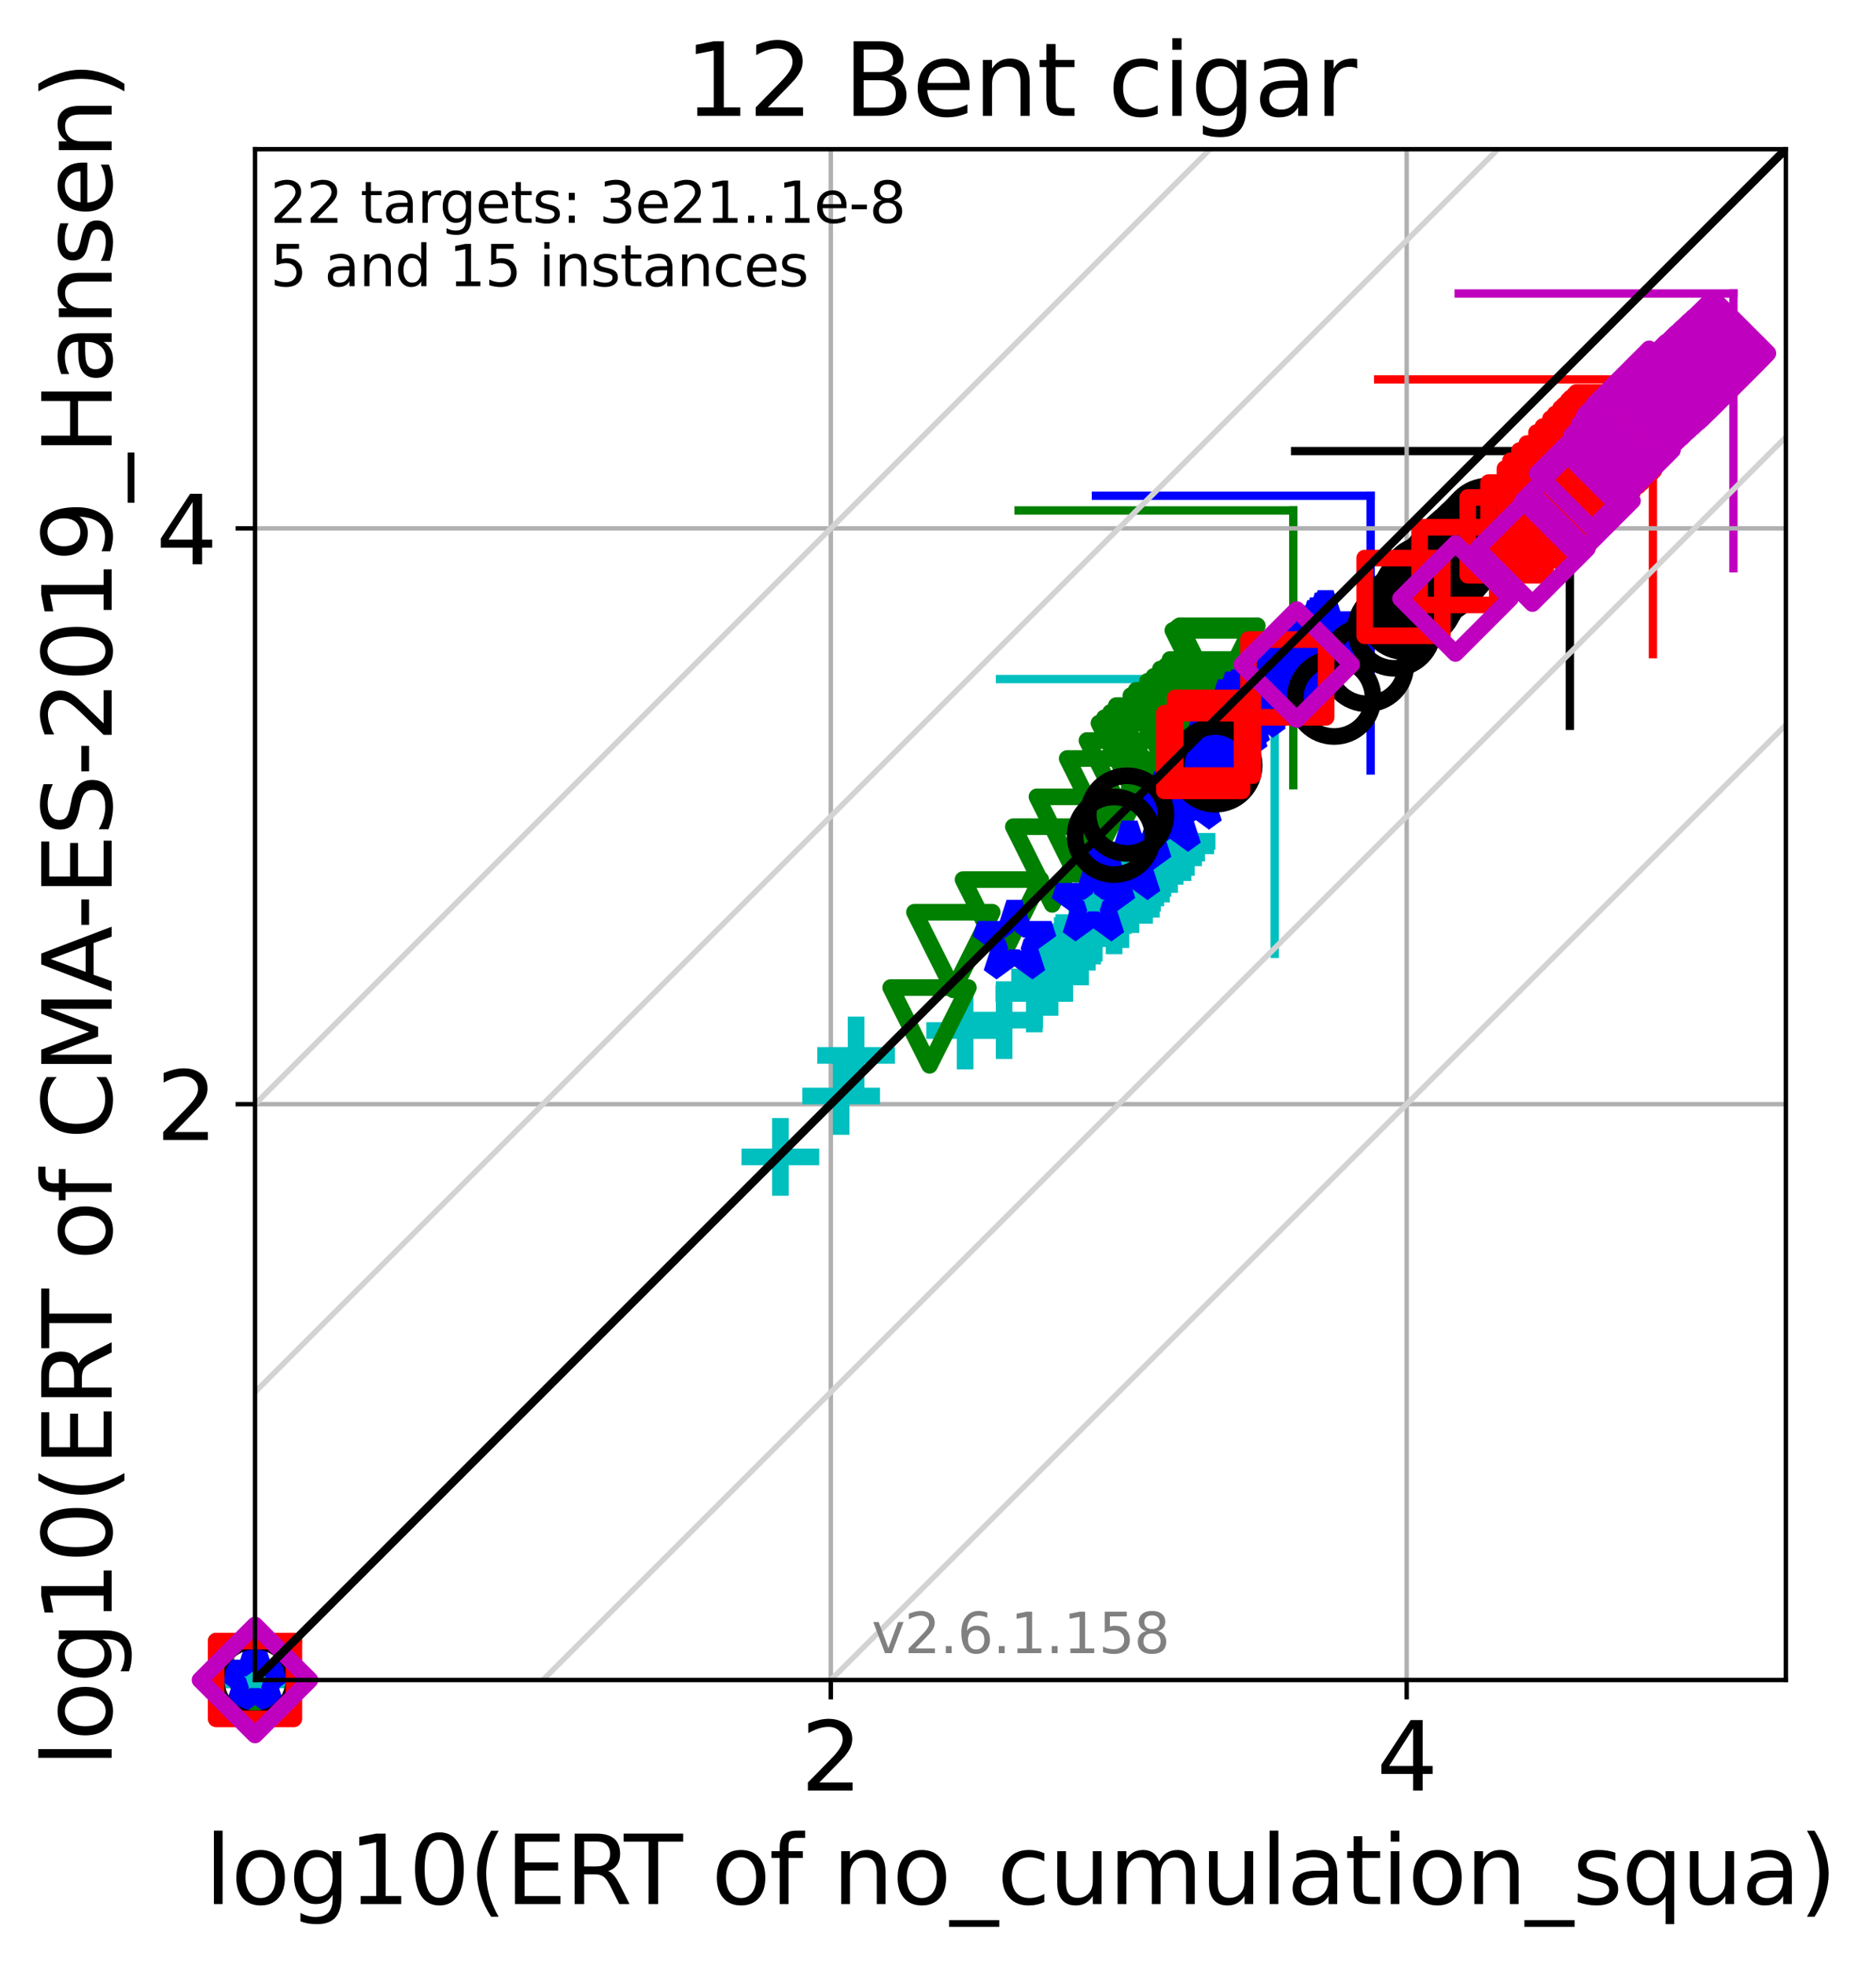<?xml version="1.0" encoding="utf-8" standalone="no"?>
<!DOCTYPE svg PUBLIC "-//W3C//DTD SVG 1.1//EN"
  "http://www.w3.org/Graphics/SVG/1.1/DTD/svg11.dtd">
<svg xmlns:xlink="http://www.w3.org/1999/xlink" width="337.984pt" height="354.256pt" viewBox="0 0 337.984 354.256" xmlns="http://www.w3.org/2000/svg" version="1.1">
 <defs>
  <style type="text/css">*{stroke-linejoin: round; stroke-linecap: butt}</style>
 </defs>
 <g id="figure_1">
  <g id="patch_1">
   <path d="M 0 354.256 
L 337.984 354.256 
L 337.984 0 
L 0 0 
z
" style="fill: #ffffff"/>
  </g>
  <g id="axes_1">
   <g id="patch_2">
    <path d="M 45.942 302.677 
L 321.742 302.677 
L 321.742 26.877 
L 45.942 26.877 
z
" style="fill: #ffffff"/>
   </g>
   <g id="line2d_1">
    <path d="M 229.653 171.844 
L 229.653 122.346 
" clip-path="url(#p1a88139dcd)" style="fill: none; stroke: #00bfbf; stroke-width: 1.5; stroke-linecap: square"/>
   </g>
   <g id="line2d_2">
    <path d="M 180.155 122.346 
L 229.653 122.346 
" clip-path="url(#p1a88139dcd)" style="fill: none; stroke: #00bfbf; stroke-width: 1.5; stroke-linecap: square"/>
   </g>
   <g id="line2d_3">
    <path d="M 233.002 141.461 
L 233.002 91.964 
" clip-path="url(#p1a88139dcd)" style="fill: none; stroke: #008000; stroke-width: 1.5; stroke-linecap: square"/>
   </g>
   <g id="line2d_4">
    <path d="M 183.505 91.964 
L 233.002 91.964 
" clip-path="url(#p1a88139dcd)" style="fill: none; stroke: #008000; stroke-width: 1.5; stroke-linecap: square"/>
   </g>
   <g id="line2d_5">
    <path d="M 246.944 138.819 
L 246.944 89.322 
" clip-path="url(#p1a88139dcd)" style="fill: none; stroke: #0000ff; stroke-width: 1.5; stroke-linecap: square"/>
   </g>
   <g id="line2d_6">
    <path d="M 197.447 89.322 
L 246.944 89.322 
" clip-path="url(#p1a88139dcd)" style="fill: none; stroke: #0000ff; stroke-width: 1.5; stroke-linecap: square"/>
   </g>
   <g id="line2d_7">
    <path d="M 282.831 130.765 
L 282.831 81.268 
" clip-path="url(#p1a88139dcd)" style="fill: none; stroke: #000000; stroke-width: 1.5; stroke-linecap: square"/>
   </g>
   <g id="line2d_8">
    <path d="M 233.334 81.268 
L 282.831 81.268 
" clip-path="url(#p1a88139dcd)" style="fill: none; stroke: #000000; stroke-width: 1.5; stroke-linecap: square"/>
   </g>
   <g id="line2d_9">
    <path d="M 297.794 117.858 
L 297.794 68.361 
" clip-path="url(#p1a88139dcd)" style="fill: none; stroke: #ff0000; stroke-width: 1.5; stroke-linecap: square"/>
   </g>
   <g id="line2d_10">
    <path d="M 248.296 68.361 
L 297.794 68.361 
" clip-path="url(#p1a88139dcd)" style="fill: none; stroke: #ff0000; stroke-width: 1.5; stroke-linecap: square"/>
   </g>
   <g id="line2d_11">
    <path d="M 312.298 102.375 
L 312.298 52.878 
" clip-path="url(#p1a88139dcd)" style="fill: none; stroke: #bf00bf; stroke-width: 1.5; stroke-linecap: square"/>
   </g>
   <g id="line2d_12">
    <path d="M 262.801 52.878 
L 312.298 52.878 
" clip-path="url(#p1a88139dcd)" style="fill: none; stroke: #bf00bf; stroke-width: 1.5; stroke-linecap: square"/>
   </g>
   <g id="matplotlib.axis_1">
    <g id="xtick_1">
     <g id="line2d_13">
      <path d="M 149.683 302.677 
L 149.683 26.877 
" clip-path="url(#p1a88139dcd)" style="fill: none; stroke: #b0b0b0; stroke-width: 0.8; stroke-linecap: square"/>
     </g>
     <g id="line2d_14">
      <defs>
       <path id="m69ed297078" d="M 0 0 
L 0 3.5 
" style="stroke: #000000; stroke-width: 0.8"/>
      </defs>
      <g>
       <use xlink:href="#m69ed297078" x="149.683" y="302.677" style="stroke: #000000; stroke-width: 0.8"/>
      </g>
     </g>
     <g id="text_1">
      <!-- 2 -->
      <g transform="translate(144.275 322.595)scale(0.17 -0.17)">
       <defs>
        <path id="DejaVuSans-32" d="M 1228 531 
L 3431 531 
L 3431 0 
L 469 0 
L 469 531 
Q 828 903 1448 1529 
Q 2069 2156 2228 2338 
Q 2531 2678 2651 2914 
Q 2772 3150 2772 3378 
Q 2772 3750 2511 3984 
Q 2250 4219 1831 4219 
Q 1534 4219 1204 4116 
Q 875 4013 500 3803 
L 500 4441 
Q 881 4594 1212 4672 
Q 1544 4750 1819 4750 
Q 2544 4750 2975 4387 
Q 3406 4025 3406 3419 
Q 3406 3131 3298 2873 
Q 3191 2616 2906 2266 
Q 2828 2175 2409 1742 
Q 1991 1309 1228 531 
z
" transform="scale(0.016)"/>
       </defs>
       <use xlink:href="#DejaVuSans-32"/>
      </g>
     </g>
    </g>
    <g id="xtick_2">
     <g id="line2d_15">
      <path d="M 253.425 302.677 
L 253.425 26.877 
" clip-path="url(#p1a88139dcd)" style="fill: none; stroke: #b0b0b0; stroke-width: 0.8; stroke-linecap: square"/>
     </g>
     <g id="line2d_16">
      <g>
       <use xlink:href="#m69ed297078" x="253.425" y="302.677" style="stroke: #000000; stroke-width: 0.8"/>
      </g>
     </g>
     <g id="text_2">
      <!-- 4 -->
      <g transform="translate(248.017 322.595)scale(0.17 -0.17)">
       <defs>
        <path id="DejaVuSans-34" d="M 2419 4116 
L 825 1625 
L 2419 1625 
L 2419 4116 
z
M 2253 4666 
L 3047 4666 
L 3047 1625 
L 3713 1625 
L 3713 1100 
L 3047 1100 
L 3047 0 
L 2419 0 
L 2419 1100 
L 313 1100 
L 313 1709 
L 2253 4666 
z
" transform="scale(0.016)"/>
       </defs>
       <use xlink:href="#DejaVuSans-34"/>
      </g>
     </g>
    </g>
    <g id="text_3">
     <!-- log10(ERT of no_cumulation_squa) -->
     <g transform="translate(36.899 343.047)scale(0.17 -0.17)">
      <defs>
       <path id="DejaVuSans-6c" d="M 603 4863 
L 1178 4863 
L 1178 0 
L 603 0 
L 603 4863 
z
" transform="scale(0.016)"/>
       <path id="DejaVuSans-6f" d="M 1959 3097 
Q 1497 3097 1228 2736 
Q 959 2375 959 1747 
Q 959 1119 1226 758 
Q 1494 397 1959 397 
Q 2419 397 2687 759 
Q 2956 1122 2956 1747 
Q 2956 2369 2687 2733 
Q 2419 3097 1959 3097 
z
M 1959 3584 
Q 2709 3584 3137 3096 
Q 3566 2609 3566 1747 
Q 3566 888 3137 398 
Q 2709 -91 1959 -91 
Q 1206 -91 779 398 
Q 353 888 353 1747 
Q 353 2609 779 3096 
Q 1206 3584 1959 3584 
z
" transform="scale(0.016)"/>
       <path id="DejaVuSans-67" d="M 2906 1791 
Q 2906 2416 2648 2759 
Q 2391 3103 1925 3103 
Q 1463 3103 1205 2759 
Q 947 2416 947 1791 
Q 947 1169 1205 825 
Q 1463 481 1925 481 
Q 2391 481 2648 825 
Q 2906 1169 2906 1791 
z
M 3481 434 
Q 3481 -459 3084 -895 
Q 2688 -1331 1869 -1331 
Q 1566 -1331 1297 -1286 
Q 1028 -1241 775 -1147 
L 775 -588 
Q 1028 -725 1275 -790 
Q 1522 -856 1778 -856 
Q 2344 -856 2625 -561 
Q 2906 -266 2906 331 
L 2906 616 
Q 2728 306 2450 153 
Q 2172 0 1784 0 
Q 1141 0 747 490 
Q 353 981 353 1791 
Q 353 2603 747 3093 
Q 1141 3584 1784 3584 
Q 2172 3584 2450 3431 
Q 2728 3278 2906 2969 
L 2906 3500 
L 3481 3500 
L 3481 434 
z
" transform="scale(0.016)"/>
       <path id="DejaVuSans-31" d="M 794 531 
L 1825 531 
L 1825 4091 
L 703 3866 
L 703 4441 
L 1819 4666 
L 2450 4666 
L 2450 531 
L 3481 531 
L 3481 0 
L 794 0 
L 794 531 
z
" transform="scale(0.016)"/>
       <path id="DejaVuSans-30" d="M 2034 4250 
Q 1547 4250 1301 3770 
Q 1056 3291 1056 2328 
Q 1056 1369 1301 889 
Q 1547 409 2034 409 
Q 2525 409 2770 889 
Q 3016 1369 3016 2328 
Q 3016 3291 2770 3770 
Q 2525 4250 2034 4250 
z
M 2034 4750 
Q 2819 4750 3233 4129 
Q 3647 3509 3647 2328 
Q 3647 1150 3233 529 
Q 2819 -91 2034 -91 
Q 1250 -91 836 529 
Q 422 1150 422 2328 
Q 422 3509 836 4129 
Q 1250 4750 2034 4750 
z
" transform="scale(0.016)"/>
       <path id="DejaVuSans-28" d="M 1984 4856 
Q 1566 4138 1362 3434 
Q 1159 2731 1159 2009 
Q 1159 1288 1364 580 
Q 1569 -128 1984 -844 
L 1484 -844 
Q 1016 -109 783 600 
Q 550 1309 550 2009 
Q 550 2706 781 3412 
Q 1013 4119 1484 4856 
L 1984 4856 
z
" transform="scale(0.016)"/>
       <path id="DejaVuSans-45" d="M 628 4666 
L 3578 4666 
L 3578 4134 
L 1259 4134 
L 1259 2753 
L 3481 2753 
L 3481 2222 
L 1259 2222 
L 1259 531 
L 3634 531 
L 3634 0 
L 628 0 
L 628 4666 
z
" transform="scale(0.016)"/>
       <path id="DejaVuSans-52" d="M 2841 2188 
Q 3044 2119 3236 1894 
Q 3428 1669 3622 1275 
L 4263 0 
L 3584 0 
L 2988 1197 
Q 2756 1666 2539 1819 
Q 2322 1972 1947 1972 
L 1259 1972 
L 1259 0 
L 628 0 
L 628 4666 
L 2053 4666 
Q 2853 4666 3247 4331 
Q 3641 3997 3641 3322 
Q 3641 2881 3436 2590 
Q 3231 2300 2841 2188 
z
M 1259 4147 
L 1259 2491 
L 2053 2491 
Q 2509 2491 2742 2702 
Q 2975 2913 2975 3322 
Q 2975 3731 2742 3939 
Q 2509 4147 2053 4147 
L 1259 4147 
z
" transform="scale(0.016)"/>
       <path id="DejaVuSans-54" d="M -19 4666 
L 3928 4666 
L 3928 4134 
L 2272 4134 
L 2272 0 
L 1638 0 
L 1638 4134 
L -19 4134 
L -19 4666 
z
" transform="scale(0.016)"/>
       <path id="DejaVuSans-20" transform="scale(0.016)"/>
       <path id="DejaVuSans-66" d="M 2375 4863 
L 2375 4384 
L 1825 4384 
Q 1516 4384 1395 4259 
Q 1275 4134 1275 3809 
L 1275 3500 
L 2222 3500 
L 2222 3053 
L 1275 3053 
L 1275 0 
L 697 0 
L 697 3053 
L 147 3053 
L 147 3500 
L 697 3500 
L 697 3744 
Q 697 4328 969 4595 
Q 1241 4863 1831 4863 
L 2375 4863 
z
" transform="scale(0.016)"/>
       <path id="DejaVuSans-6e" d="M 3513 2113 
L 3513 0 
L 2938 0 
L 2938 2094 
Q 2938 2591 2744 2837 
Q 2550 3084 2163 3084 
Q 1697 3084 1428 2787 
Q 1159 2491 1159 1978 
L 1159 0 
L 581 0 
L 581 3500 
L 1159 3500 
L 1159 2956 
Q 1366 3272 1645 3428 
Q 1925 3584 2291 3584 
Q 2894 3584 3203 3211 
Q 3513 2838 3513 2113 
z
" transform="scale(0.016)"/>
       <path id="DejaVuSans-5f" d="M 3263 -1063 
L 3263 -1509 
L -63 -1509 
L -63 -1063 
L 3263 -1063 
z
" transform="scale(0.016)"/>
       <path id="DejaVuSans-63" d="M 3122 3366 
L 3122 2828 
Q 2878 2963 2633 3030 
Q 2388 3097 2138 3097 
Q 1578 3097 1268 2742 
Q 959 2388 959 1747 
Q 959 1106 1268 751 
Q 1578 397 2138 397 
Q 2388 397 2633 464 
Q 2878 531 3122 666 
L 3122 134 
Q 2881 22 2623 -34 
Q 2366 -91 2075 -91 
Q 1284 -91 818 406 
Q 353 903 353 1747 
Q 353 2603 823 3093 
Q 1294 3584 2113 3584 
Q 2378 3584 2631 3529 
Q 2884 3475 3122 3366 
z
" transform="scale(0.016)"/>
       <path id="DejaVuSans-75" d="M 544 1381 
L 544 3500 
L 1119 3500 
L 1119 1403 
Q 1119 906 1312 657 
Q 1506 409 1894 409 
Q 2359 409 2629 706 
Q 2900 1003 2900 1516 
L 2900 3500 
L 3475 3500 
L 3475 0 
L 2900 0 
L 2900 538 
Q 2691 219 2414 64 
Q 2138 -91 1772 -91 
Q 1169 -91 856 284 
Q 544 659 544 1381 
z
M 1991 3584 
L 1991 3584 
z
" transform="scale(0.016)"/>
       <path id="DejaVuSans-6d" d="M 3328 2828 
Q 3544 3216 3844 3400 
Q 4144 3584 4550 3584 
Q 5097 3584 5394 3201 
Q 5691 2819 5691 2113 
L 5691 0 
L 5113 0 
L 5113 2094 
Q 5113 2597 4934 2840 
Q 4756 3084 4391 3084 
Q 3944 3084 3684 2787 
Q 3425 2491 3425 1978 
L 3425 0 
L 2847 0 
L 2847 2094 
Q 2847 2600 2669 2842 
Q 2491 3084 2119 3084 
Q 1678 3084 1418 2786 
Q 1159 2488 1159 1978 
L 1159 0 
L 581 0 
L 581 3500 
L 1159 3500 
L 1159 2956 
Q 1356 3278 1631 3431 
Q 1906 3584 2284 3584 
Q 2666 3584 2933 3390 
Q 3200 3197 3328 2828 
z
" transform="scale(0.016)"/>
       <path id="DejaVuSans-61" d="M 2194 1759 
Q 1497 1759 1228 1600 
Q 959 1441 959 1056 
Q 959 750 1161 570 
Q 1363 391 1709 391 
Q 2188 391 2477 730 
Q 2766 1069 2766 1631 
L 2766 1759 
L 2194 1759 
z
M 3341 1997 
L 3341 0 
L 2766 0 
L 2766 531 
Q 2569 213 2275 61 
Q 1981 -91 1556 -91 
Q 1019 -91 701 211 
Q 384 513 384 1019 
Q 384 1609 779 1909 
Q 1175 2209 1959 2209 
L 2766 2209 
L 2766 2266 
Q 2766 2663 2505 2880 
Q 2244 3097 1772 3097 
Q 1472 3097 1187 3025 
Q 903 2953 641 2809 
L 641 3341 
Q 956 3463 1253 3523 
Q 1550 3584 1831 3584 
Q 2591 3584 2966 3190 
Q 3341 2797 3341 1997 
z
" transform="scale(0.016)"/>
       <path id="DejaVuSans-74" d="M 1172 4494 
L 1172 3500 
L 2356 3500 
L 2356 3053 
L 1172 3053 
L 1172 1153 
Q 1172 725 1289 603 
Q 1406 481 1766 481 
L 2356 481 
L 2356 0 
L 1766 0 
Q 1100 0 847 248 
Q 594 497 594 1153 
L 594 3053 
L 172 3053 
L 172 3500 
L 594 3500 
L 594 4494 
L 1172 4494 
z
" transform="scale(0.016)"/>
       <path id="DejaVuSans-69" d="M 603 3500 
L 1178 3500 
L 1178 0 
L 603 0 
L 603 3500 
z
M 603 4863 
L 1178 4863 
L 1178 4134 
L 603 4134 
L 603 4863 
z
" transform="scale(0.016)"/>
       <path id="DejaVuSans-73" d="M 2834 3397 
L 2834 2853 
Q 2591 2978 2328 3040 
Q 2066 3103 1784 3103 
Q 1356 3103 1142 2972 
Q 928 2841 928 2578 
Q 928 2378 1081 2264 
Q 1234 2150 1697 2047 
L 1894 2003 
Q 2506 1872 2764 1633 
Q 3022 1394 3022 966 
Q 3022 478 2636 193 
Q 2250 -91 1575 -91 
Q 1294 -91 989 -36 
Q 684 19 347 128 
L 347 722 
Q 666 556 975 473 
Q 1284 391 1588 391 
Q 1994 391 2212 530 
Q 2431 669 2431 922 
Q 2431 1156 2273 1281 
Q 2116 1406 1581 1522 
L 1381 1569 
Q 847 1681 609 1914 
Q 372 2147 372 2553 
Q 372 3047 722 3315 
Q 1072 3584 1716 3584 
Q 2034 3584 2315 3537 
Q 2597 3491 2834 3397 
z
" transform="scale(0.016)"/>
       <path id="DejaVuSans-71" d="M 947 1747 
Q 947 1113 1208 752 
Q 1469 391 1925 391 
Q 2381 391 2643 752 
Q 2906 1113 2906 1747 
Q 2906 2381 2643 2742 
Q 2381 3103 1925 3103 
Q 1469 3103 1208 2742 
Q 947 2381 947 1747 
z
M 2906 525 
Q 2725 213 2448 61 
Q 2172 -91 1784 -91 
Q 1150 -91 751 415 
Q 353 922 353 1747 
Q 353 2572 751 3078 
Q 1150 3584 1784 3584 
Q 2172 3584 2448 3432 
Q 2725 3281 2906 2969 
L 2906 3500 
L 3481 3500 
L 3481 -1331 
L 2906 -1331 
L 2906 525 
z
" transform="scale(0.016)"/>
       <path id="DejaVuSans-29" d="M 513 4856 
L 1013 4856 
Q 1481 4119 1714 3412 
Q 1947 2706 1947 2009 
Q 1947 1309 1714 600 
Q 1481 -109 1013 -844 
L 513 -844 
Q 928 -128 1133 580 
Q 1338 1288 1338 2009 
Q 1338 2731 1133 3434 
Q 928 4138 513 4856 
z
" transform="scale(0.016)"/>
      </defs>
      <use xlink:href="#DejaVuSans-6c"/>
      <use xlink:href="#DejaVuSans-6f" x="27.783"/>
      <use xlink:href="#DejaVuSans-67" x="88.965"/>
      <use xlink:href="#DejaVuSans-31" x="152.441"/>
      <use xlink:href="#DejaVuSans-30" x="216.064"/>
      <use xlink:href="#DejaVuSans-28" x="279.688"/>
      <use xlink:href="#DejaVuSans-45" x="318.701"/>
      <use xlink:href="#DejaVuSans-52" x="381.885"/>
      <use xlink:href="#DejaVuSans-54" x="444.117"/>
      <use xlink:href="#DejaVuSans-20" x="505.201"/>
      <use xlink:href="#DejaVuSans-6f" x="536.988"/>
      <use xlink:href="#DejaVuSans-66" x="598.17"/>
      <use xlink:href="#DejaVuSans-20" x="633.375"/>
      <use xlink:href="#DejaVuSans-6e" x="665.162"/>
      <use xlink:href="#DejaVuSans-6f" x="728.541"/>
      <use xlink:href="#DejaVuSans-5f" x="789.723"/>
      <use xlink:href="#DejaVuSans-63" x="839.723"/>
      <use xlink:href="#DejaVuSans-75" x="894.703"/>
      <use xlink:href="#DejaVuSans-6d" x="958.082"/>
      <use xlink:href="#DejaVuSans-75" x="1055.494"/>
      <use xlink:href="#DejaVuSans-6c" x="1118.873"/>
      <use xlink:href="#DejaVuSans-61" x="1146.656"/>
      <use xlink:href="#DejaVuSans-74" x="1207.936"/>
      <use xlink:href="#DejaVuSans-69" x="1247.145"/>
      <use xlink:href="#DejaVuSans-6f" x="1274.928"/>
      <use xlink:href="#DejaVuSans-6e" x="1336.109"/>
      <use xlink:href="#DejaVuSans-5f" x="1399.488"/>
      <use xlink:href="#DejaVuSans-73" x="1449.488"/>
      <use xlink:href="#DejaVuSans-71" x="1501.588"/>
      <use xlink:href="#DejaVuSans-75" x="1565.064"/>
      <use xlink:href="#DejaVuSans-61" x="1628.443"/>
      <use xlink:href="#DejaVuSans-29" x="1689.723"/>
     </g>
    </g>
   </g>
   <g id="matplotlib.axis_2">
    <g id="ytick_1">
     <g id="line2d_17">
      <path d="M 45.942 198.936 
L 321.742 198.936 
" clip-path="url(#p1a88139dcd)" style="fill: none; stroke: #b0b0b0; stroke-width: 0.8; stroke-linecap: square"/>
     </g>
     <g id="line2d_18">
      <defs>
       <path id="mb97241ff81" d="M 0 0 
L -3.5 0 
" style="stroke: #000000; stroke-width: 0.8"/>
      </defs>
      <g>
       <use xlink:href="#mb97241ff81" x="45.942" y="198.936" style="stroke: #000000; stroke-width: 0.8"/>
      </g>
     </g>
     <g id="text_4">
      <!-- 2 -->
      <g transform="translate(28.126 205.394)scale(0.17 -0.17)">
       <use xlink:href="#DejaVuSans-32"/>
      </g>
     </g>
    </g>
    <g id="ytick_2">
     <g id="line2d_19">
      <path d="M 45.942 95.194 
L 321.742 95.194 
" clip-path="url(#p1a88139dcd)" style="fill: none; stroke: #b0b0b0; stroke-width: 0.8; stroke-linecap: square"/>
     </g>
     <g id="line2d_20">
      <g>
       <use xlink:href="#mb97241ff81" x="45.942" y="95.194" style="stroke: #000000; stroke-width: 0.8"/>
      </g>
     </g>
     <g id="text_5">
      <!-- 4 -->
      <g transform="translate(28.126 101.653)scale(0.17 -0.17)">
       <use xlink:href="#DejaVuSans-34"/>
      </g>
     </g>
    </g>
    <g id="text_6">
     <!-- log10(ERT of CMA-ES-2019_Hansen) -->
     <g transform="translate(20.117 318.342)rotate(-90)scale(0.17 -0.17)">
      <defs>
       <path id="DejaVuSans-43" d="M 4122 4306 
L 4122 3641 
Q 3803 3938 3442 4084 
Q 3081 4231 2675 4231 
Q 1875 4231 1450 3742 
Q 1025 3253 1025 2328 
Q 1025 1406 1450 917 
Q 1875 428 2675 428 
Q 3081 428 3442 575 
Q 3803 722 4122 1019 
L 4122 359 
Q 3791 134 3420 21 
Q 3050 -91 2638 -91 
Q 1578 -91 968 557 
Q 359 1206 359 2328 
Q 359 3453 968 4101 
Q 1578 4750 2638 4750 
Q 3056 4750 3426 4639 
Q 3797 4528 4122 4306 
z
" transform="scale(0.016)"/>
       <path id="DejaVuSans-4d" d="M 628 4666 
L 1569 4666 
L 2759 1491 
L 3956 4666 
L 4897 4666 
L 4897 0 
L 4281 0 
L 4281 4097 
L 3078 897 
L 2444 897 
L 1241 4097 
L 1241 0 
L 628 0 
L 628 4666 
z
" transform="scale(0.016)"/>
       <path id="DejaVuSans-41" d="M 2188 4044 
L 1331 1722 
L 3047 1722 
L 2188 4044 
z
M 1831 4666 
L 2547 4666 
L 4325 0 
L 3669 0 
L 3244 1197 
L 1141 1197 
L 716 0 
L 50 0 
L 1831 4666 
z
" transform="scale(0.016)"/>
       <path id="DejaVuSans-2d" d="M 313 2009 
L 1997 2009 
L 1997 1497 
L 313 1497 
L 313 2009 
z
" transform="scale(0.016)"/>
       <path id="DejaVuSans-53" d="M 3425 4513 
L 3425 3897 
Q 3066 4069 2747 4153 
Q 2428 4238 2131 4238 
Q 1616 4238 1336 4038 
Q 1056 3838 1056 3469 
Q 1056 3159 1242 3001 
Q 1428 2844 1947 2747 
L 2328 2669 
Q 3034 2534 3370 2195 
Q 3706 1856 3706 1288 
Q 3706 609 3251 259 
Q 2797 -91 1919 -91 
Q 1588 -91 1214 -16 
Q 841 59 441 206 
L 441 856 
Q 825 641 1194 531 
Q 1563 422 1919 422 
Q 2459 422 2753 634 
Q 3047 847 3047 1241 
Q 3047 1584 2836 1778 
Q 2625 1972 2144 2069 
L 1759 2144 
Q 1053 2284 737 2584 
Q 422 2884 422 3419 
Q 422 4038 858 4394 
Q 1294 4750 2059 4750 
Q 2388 4750 2728 4690 
Q 3069 4631 3425 4513 
z
" transform="scale(0.016)"/>
       <path id="DejaVuSans-39" d="M 703 97 
L 703 672 
Q 941 559 1184 500 
Q 1428 441 1663 441 
Q 2288 441 2617 861 
Q 2947 1281 2994 2138 
Q 2813 1869 2534 1725 
Q 2256 1581 1919 1581 
Q 1219 1581 811 2004 
Q 403 2428 403 3163 
Q 403 3881 828 4315 
Q 1253 4750 1959 4750 
Q 2769 4750 3195 4129 
Q 3622 3509 3622 2328 
Q 3622 1225 3098 567 
Q 2575 -91 1691 -91 
Q 1453 -91 1209 -44 
Q 966 3 703 97 
z
M 1959 2075 
Q 2384 2075 2632 2365 
Q 2881 2656 2881 3163 
Q 2881 3666 2632 3958 
Q 2384 4250 1959 4250 
Q 1534 4250 1286 3958 
Q 1038 3666 1038 3163 
Q 1038 2656 1286 2365 
Q 1534 2075 1959 2075 
z
" transform="scale(0.016)"/>
       <path id="DejaVuSans-48" d="M 628 4666 
L 1259 4666 
L 1259 2753 
L 3553 2753 
L 3553 4666 
L 4184 4666 
L 4184 0 
L 3553 0 
L 3553 2222 
L 1259 2222 
L 1259 0 
L 628 0 
L 628 4666 
z
" transform="scale(0.016)"/>
       <path id="DejaVuSans-65" d="M 3597 1894 
L 3597 1613 
L 953 1613 
Q 991 1019 1311 708 
Q 1631 397 2203 397 
Q 2534 397 2845 478 
Q 3156 559 3463 722 
L 3463 178 
Q 3153 47 2828 -22 
Q 2503 -91 2169 -91 
Q 1331 -91 842 396 
Q 353 884 353 1716 
Q 353 2575 817 3079 
Q 1281 3584 2069 3584 
Q 2775 3584 3186 3129 
Q 3597 2675 3597 1894 
z
M 3022 2063 
Q 3016 2534 2758 2815 
Q 2500 3097 2075 3097 
Q 1594 3097 1305 2825 
Q 1016 2553 972 2059 
L 3022 2063 
z
" transform="scale(0.016)"/>
      </defs>
      <use xlink:href="#DejaVuSans-6c"/>
      <use xlink:href="#DejaVuSans-6f" x="27.783"/>
      <use xlink:href="#DejaVuSans-67" x="88.965"/>
      <use xlink:href="#DejaVuSans-31" x="152.441"/>
      <use xlink:href="#DejaVuSans-30" x="216.064"/>
      <use xlink:href="#DejaVuSans-28" x="279.688"/>
      <use xlink:href="#DejaVuSans-45" x="318.701"/>
      <use xlink:href="#DejaVuSans-52" x="381.885"/>
      <use xlink:href="#DejaVuSans-54" x="444.117"/>
      <use xlink:href="#DejaVuSans-20" x="505.201"/>
      <use xlink:href="#DejaVuSans-6f" x="536.988"/>
      <use xlink:href="#DejaVuSans-66" x="598.17"/>
      <use xlink:href="#DejaVuSans-20" x="633.375"/>
      <use xlink:href="#DejaVuSans-43" x="665.162"/>
      <use xlink:href="#DejaVuSans-4d" x="734.986"/>
      <use xlink:href="#DejaVuSans-41" x="821.266"/>
      <use xlink:href="#DejaVuSans-2d" x="887.424"/>
      <use xlink:href="#DejaVuSans-45" x="923.508"/>
      <use xlink:href="#DejaVuSans-53" x="986.691"/>
      <use xlink:href="#DejaVuSans-2d" x="1050.168"/>
      <use xlink:href="#DejaVuSans-32" x="1086.252"/>
      <use xlink:href="#DejaVuSans-30" x="1149.875"/>
      <use xlink:href="#DejaVuSans-31" x="1213.498"/>
      <use xlink:href="#DejaVuSans-39" x="1277.121"/>
      <use xlink:href="#DejaVuSans-5f" x="1340.744"/>
      <use xlink:href="#DejaVuSans-48" x="1390.744"/>
      <use xlink:href="#DejaVuSans-61" x="1465.939"/>
      <use xlink:href="#DejaVuSans-6e" x="1527.219"/>
      <use xlink:href="#DejaVuSans-73" x="1590.598"/>
      <use xlink:href="#DejaVuSans-65" x="1642.697"/>
      <use xlink:href="#DejaVuSans-6e" x="1704.221"/>
      <use xlink:href="#DejaVuSans-29" x="1767.6"/>
     </g>
    </g>
   </g>
   <g id="line2d_21">
    <defs>
     <path id="ma21623c85f" d="M -7 0 
L 7 0 
M 0 7 
L 0 -7 
" style="stroke: #00bfbf; stroke-width: 3"/>
    </defs>
    <g>
     <use xlink:href="#ma21623c85f" x="45.942" y="302.677" style="fill-opacity: 0; stroke: #00bfbf; stroke-width: 3"/>
     <use xlink:href="#ma21623c85f" x="140.594" y="208.433" style="fill-opacity: 0; stroke: #00bfbf; stroke-width: 3"/>
     <use xlink:href="#ma21623c85f" x="151.542" y="197.454" style="fill-opacity: 0; stroke: #00bfbf; stroke-width: 3"/>
     <use xlink:href="#ma21623c85f" x="154.237" y="190.155" style="fill-opacity: 0; stroke: #00bfbf; stroke-width: 3"/>
     <use xlink:href="#ma21623c85f" x="173.885" y="185.67" style="fill-opacity: 0; stroke: #00bfbf; stroke-width: 3"/>
     <use xlink:href="#ma21623c85f" x="180.901" y="183.799" style="fill-opacity: 0; stroke: #00bfbf; stroke-width: 3"/>
     <use xlink:href="#ma21623c85f" x="186.341" y="178.99" style="fill-opacity: 0; stroke: #00bfbf; stroke-width: 3"/>
     <use xlink:href="#ma21623c85f" x="189.19" y="176.011" style="fill-opacity: 0; stroke: #00bfbf; stroke-width: 3"/>
     <use xlink:href="#ma21623c85f" x="191.655" y="171.724" style="fill-opacity: 0; stroke: #00bfbf; stroke-width: 3"/>
     <use xlink:href="#ma21623c85f" x="193.997" y="169.12" style="fill-opacity: 0; stroke: #00bfbf; stroke-width: 3"/>
     <use xlink:href="#ma21623c85f" x="195.893" y="167.861" style="fill-opacity: 0; stroke: #00bfbf; stroke-width: 3"/>
     <use xlink:href="#ma21623c85f" x="196.868" y="166.758" style="fill-opacity: 0; stroke: #00bfbf; stroke-width: 3"/>
     <use xlink:href="#ma21623c85f" x="200.714" y="164.913" style="fill-opacity: 0; stroke: #00bfbf; stroke-width: 3"/>
     <use xlink:href="#ma21623c85f" x="201.943" y="163.807" style="fill-opacity: 0; stroke: #00bfbf; stroke-width: 3"/>
     <use xlink:href="#ma21623c85f" x="203.763" y="161.088" style="fill-opacity: 0; stroke: #00bfbf; stroke-width: 3"/>
     <use xlink:href="#ma21623c85f" x="205.214" y="159.367" style="fill-opacity: 0; stroke: #00bfbf; stroke-width: 3"/>
     <use xlink:href="#ma21623c85f" x="207.634" y="157.222" style="fill-opacity: 0; stroke: #00bfbf; stroke-width: 3"/>
     <use xlink:href="#ma21623c85f" x="208.234" y="156.28" style="fill-opacity: 0; stroke: #00bfbf; stroke-width: 3"/>
     <use xlink:href="#ma21623c85f" x="209.539" y="154.559" style="fill-opacity: 0; stroke: #00bfbf; stroke-width: 3"/>
     <use xlink:href="#ma21623c85f" x="210.092" y="153.69" style="fill-opacity: 0; stroke: #00bfbf; stroke-width: 3"/>
     <use xlink:href="#ma21623c85f" x="211.73" y="152.396" style="fill-opacity: 0; stroke: #00bfbf; stroke-width: 3"/>
     <use xlink:href="#ma21623c85f" x="211.975" y="151.581" style="fill-opacity: 0; stroke: #00bfbf; stroke-width: 3"/>
    </g>
   </g>
   <g id="line2d_22">
    <defs>
     <path id="m3534a3fb87" d="M -0 7 
L 7 -7 
L -7 -7 
z
" style="stroke: #008000; stroke-width: 3; stroke-linejoin: miter"/>
    </defs>
    <g>
     <use xlink:href="#m3534a3fb87" x="45.942" y="302.677" style="fill-opacity: 0; stroke: #008000; stroke-width: 3; stroke-linejoin: miter"/>
     <use xlink:href="#m3534a3fb87" x="167.466" y="184.932" style="fill-opacity: 0; stroke: #008000; stroke-width: 3; stroke-linejoin: miter"/>
     <use xlink:href="#m3534a3fb87" x="171.756" y="171.345" style="fill-opacity: 0; stroke: #008000; stroke-width: 3; stroke-linejoin: miter"/>
     <use xlink:href="#m3534a3fb87" x="180.503" y="165.471" style="fill-opacity: 0; stroke: #008000; stroke-width: 3; stroke-linejoin: miter"/>
     <use xlink:href="#m3534a3fb87" x="189.569" y="155.944" style="fill-opacity: 0; stroke: #008000; stroke-width: 3; stroke-linejoin: miter"/>
     <use xlink:href="#m3534a3fb87" x="193.82" y="150.557" style="fill-opacity: 0; stroke: #008000; stroke-width: 3; stroke-linejoin: miter"/>
     <use xlink:href="#m3534a3fb87" x="199.271" y="143.661" style="fill-opacity: 0; stroke: #008000; stroke-width: 3; stroke-linejoin: miter"/>
     <use xlink:href="#m3534a3fb87" x="202.828" y="140.42" style="fill-opacity: 0; stroke: #008000; stroke-width: 3; stroke-linejoin: miter"/>
     <use xlink:href="#m3534a3fb87" x="204.991" y="137.29" style="fill-opacity: 0; stroke: #008000; stroke-width: 3; stroke-linejoin: miter"/>
     <use xlink:href="#m3534a3fb87" x="205.967" y="136.318" style="fill-opacity: 0; stroke: #008000; stroke-width: 3; stroke-linejoin: miter"/>
     <use xlink:href="#m3534a3fb87" x="207.08" y="135.347" style="fill-opacity: 0; stroke: #008000; stroke-width: 3; stroke-linejoin: miter"/>
     <use xlink:href="#m3534a3fb87" x="208.103" y="134.131" style="fill-opacity: 0; stroke: #008000; stroke-width: 3; stroke-linejoin: miter"/>
     <use xlink:href="#m3534a3fb87" x="210.745" y="132.319" style="fill-opacity: 0; stroke: #008000; stroke-width: 3; stroke-linejoin: miter"/>
     <use xlink:href="#m3534a3fb87" x="211.684" y="131.37" style="fill-opacity: 0; stroke: #008000; stroke-width: 3; stroke-linejoin: miter"/>
     <use xlink:href="#m3534a3fb87" x="213.721" y="129.767" style="fill-opacity: 0; stroke: #008000; stroke-width: 3; stroke-linejoin: miter"/>
     <use xlink:href="#m3534a3fb87" x="214.875" y="128.863" style="fill-opacity: 0; stroke: #008000; stroke-width: 3; stroke-linejoin: miter"/>
     <use xlink:href="#m3534a3fb87" x="216.061" y="127.525" style="fill-opacity: 0; stroke: #008000; stroke-width: 3; stroke-linejoin: miter"/>
     <use xlink:href="#m3534a3fb87" x="217.081" y="126.932" style="fill-opacity: 0; stroke: #008000; stroke-width: 3; stroke-linejoin: miter"/>
     <use xlink:href="#m3534a3fb87" x="217.795" y="125.817" style="fill-opacity: 0; stroke: #008000; stroke-width: 3; stroke-linejoin: miter"/>
     <use xlink:href="#m3534a3fb87" x="218.298" y="120.58" style="fill-opacity: 0; stroke: #008000; stroke-width: 3; stroke-linejoin: miter"/>
     <use xlink:href="#m3534a3fb87" x="219.087" y="120.073" style="fill-opacity: 0; stroke: #008000; stroke-width: 3; stroke-linejoin: miter"/>
     <use xlink:href="#m3534a3fb87" x="219.524" y="119.744" style="fill-opacity: 0; stroke: #008000; stroke-width: 3; stroke-linejoin: miter"/>
    </g>
   </g>
   <g id="line2d_23">
    <defs>
     <path id="mccb7a1fdf6" d="M 0 -7 
L -1.572 -2.163 
L -6.657 -2.163 
L -2.543 0.826 
L -4.114 5.663 
L -0 2.674 
L 4.114 5.663 
L 2.543 0.826 
L 6.657 -2.163 
L 1.572 -2.163 
z
" style="stroke: #0000ff; stroke-width: 3; stroke-linejoin: bevel"/>
    </defs>
    <g>
     <use xlink:href="#mccb7a1fdf6" x="45.942" y="302.677" style="fill-opacity: 0; stroke: #0000ff; stroke-width: 3; stroke-linejoin: bevel"/>
     <use xlink:href="#mccb7a1fdf6" x="182.771" y="169.589" style="fill-opacity: 0; stroke: #0000ff; stroke-width: 3; stroke-linejoin: bevel"/>
     <use xlink:href="#mccb7a1fdf6" x="196.995" y="162.743" style="fill-opacity: 0; stroke: #0000ff; stroke-width: 3; stroke-linejoin: bevel"/>
     <use xlink:href="#mccb7a1fdf6" x="203.504" y="155.302" style="fill-opacity: 0; stroke: #0000ff; stroke-width: 3; stroke-linejoin: bevel"/>
     <use xlink:href="#mccb7a1fdf6" x="210.796" y="146.601" style="fill-opacity: 0; stroke: #0000ff; stroke-width: 3; stroke-linejoin: bevel"/>
     <use xlink:href="#mccb7a1fdf6" x="214.584" y="142.605" style="fill-opacity: 0; stroke: #0000ff; stroke-width: 3; stroke-linejoin: bevel"/>
     <use xlink:href="#mccb7a1fdf6" x="218.817" y="136.208" style="fill-opacity: 0; stroke: #0000ff; stroke-width: 3; stroke-linejoin: bevel"/>
     <use xlink:href="#mccb7a1fdf6" x="221.495" y="132.449" style="fill-opacity: 0; stroke: #0000ff; stroke-width: 3; stroke-linejoin: bevel"/>
     <use xlink:href="#mccb7a1fdf6" x="222.819" y="129.254" style="fill-opacity: 0; stroke: #0000ff; stroke-width: 3; stroke-linejoin: bevel"/>
     <use xlink:href="#mccb7a1fdf6" x="223.267" y="128.09" style="fill-opacity: 0; stroke: #0000ff; stroke-width: 3; stroke-linejoin: bevel"/>
     <use xlink:href="#mccb7a1fdf6" x="226.082" y="126.05" style="fill-opacity: 0; stroke: #0000ff; stroke-width: 3; stroke-linejoin: bevel"/>
     <use xlink:href="#mccb7a1fdf6" x="227.422" y="124.639" style="fill-opacity: 0; stroke: #0000ff; stroke-width: 3; stroke-linejoin: bevel"/>
     <use xlink:href="#mccb7a1fdf6" x="229.671" y="122.423" style="fill-opacity: 0; stroke: #0000ff; stroke-width: 3; stroke-linejoin: bevel"/>
     <use xlink:href="#mccb7a1fdf6" x="231.017" y="121.135" style="fill-opacity: 0; stroke: #0000ff; stroke-width: 3; stroke-linejoin: bevel"/>
     <use xlink:href="#mccb7a1fdf6" x="232.944" y="119.484" style="fill-opacity: 0; stroke: #0000ff; stroke-width: 3; stroke-linejoin: bevel"/>
     <use xlink:href="#mccb7a1fdf6" x="234.273" y="118.636" style="fill-opacity: 0; stroke: #0000ff; stroke-width: 3; stroke-linejoin: bevel"/>
     <use xlink:href="#mccb7a1fdf6" x="235.37" y="117.312" style="fill-opacity: 0; stroke: #0000ff; stroke-width: 3; stroke-linejoin: bevel"/>
     <use xlink:href="#mccb7a1fdf6" x="236.143" y="116.541" style="fill-opacity: 0; stroke: #0000ff; stroke-width: 3; stroke-linejoin: bevel"/>
     <use xlink:href="#mccb7a1fdf6" x="236.946" y="115.588" style="fill-opacity: 0; stroke: #0000ff; stroke-width: 3; stroke-linejoin: bevel"/>
     <use xlink:href="#mccb7a1fdf6" x="237.431" y="115.099" style="fill-opacity: 0; stroke: #0000ff; stroke-width: 3; stroke-linejoin: bevel"/>
     <use xlink:href="#mccb7a1fdf6" x="238.314" y="114.226" style="fill-opacity: 0; stroke: #0000ff; stroke-width: 3; stroke-linejoin: bevel"/>
     <use xlink:href="#mccb7a1fdf6" x="238.829" y="113.788" style="fill-opacity: 0; stroke: #0000ff; stroke-width: 3; stroke-linejoin: bevel"/>
    </g>
   </g>
   <g id="line2d_24">
    <defs>
     <path id="me86309f82d" d="M 0 7 
C 1.856 7 3.637 6.262 4.95 4.95 
C 6.262 3.637 7 1.856 7 0 
C 7 -1.856 6.262 -3.637 4.95 -4.95 
C 3.637 -6.262 1.856 -7 0 -7 
C -1.856 -7 -3.637 -6.262 -4.95 -4.95 
C -6.262 -3.637 -7 -1.856 -7 0 
C -7 1.856 -6.262 3.637 -4.95 4.95 
C -3.637 6.262 -1.856 7 0 7 
z
" style="stroke: #000000; stroke-width: 3"/>
    </defs>
    <g>
     <use xlink:href="#me86309f82d" x="45.942" y="302.677" style="fill-opacity: 0; stroke: #000000; stroke-width: 3"/>
     <use xlink:href="#me86309f82d" x="200.691" y="150.58" style="fill-opacity: 0; stroke: #000000; stroke-width: 3"/>
     <use xlink:href="#me86309f82d" x="203.061" y="146.767" style="fill-opacity: 0; stroke: #000000; stroke-width: 3"/>
     <use xlink:href="#me86309f82d" x="218.957" y="137.896" style="fill-opacity: 0; stroke: #000000; stroke-width: 3"/>
     <use xlink:href="#me86309f82d" x="240.364" y="125.694" style="fill-opacity: 0; stroke: #000000; stroke-width: 3"/>
     <use xlink:href="#me86309f82d" x="246.281" y="119.8" style="fill-opacity: 0; stroke: #000000; stroke-width: 3"/>
     <use xlink:href="#me86309f82d" x="251.205" y="113.404" style="fill-opacity: 0; stroke: #000000; stroke-width: 3"/>
     <use xlink:href="#me86309f82d" x="253.068" y="110.407" style="fill-opacity: 0; stroke: #000000; stroke-width: 3"/>
     <use xlink:href="#me86309f82d" x="255.129" y="108.234" style="fill-opacity: 0; stroke: #000000; stroke-width: 3"/>
     <use xlink:href="#me86309f82d" x="255.887" y="106.947" style="fill-opacity: 0; stroke: #000000; stroke-width: 3"/>
     <use xlink:href="#me86309f82d" x="256.941" y="105.054" style="fill-opacity: 0; stroke: #000000; stroke-width: 3"/>
     <use xlink:href="#me86309f82d" x="258.837" y="103.893" style="fill-opacity: 0; stroke: #000000; stroke-width: 3"/>
     <use xlink:href="#me86309f82d" x="260.835" y="101.831" style="fill-opacity: 0; stroke: #000000; stroke-width: 3"/>
     <use xlink:href="#me86309f82d" x="261.714" y="100.808" style="fill-opacity: 0; stroke: #000000; stroke-width: 3"/>
     <use xlink:href="#me86309f82d" x="263.059" y="99.363" style="fill-opacity: 0; stroke: #000000; stroke-width: 3"/>
     <use xlink:href="#me86309f82d" x="263.952" y="98.565" style="fill-opacity: 0; stroke: #000000; stroke-width: 3"/>
     <use xlink:href="#me86309f82d" x="265.091" y="97.555" style="fill-opacity: 0; stroke: #000000; stroke-width: 3"/>
     <use xlink:href="#me86309f82d" x="265.763" y="96.902" style="fill-opacity: 0; stroke: #000000; stroke-width: 3"/>
     <use xlink:href="#me86309f82d" x="266.657" y="96.103" style="fill-opacity: 0; stroke: #000000; stroke-width: 3"/>
     <use xlink:href="#me86309f82d" x="267.105" y="95.576" style="fill-opacity: 0; stroke: #000000; stroke-width: 3"/>
     <use xlink:href="#me86309f82d" x="267.768" y="94.923" style="fill-opacity: 0; stroke: #000000; stroke-width: 3"/>
     <use xlink:href="#me86309f82d" x="268.09" y="94.562" style="fill-opacity: 0; stroke: #000000; stroke-width: 3"/>
    </g>
   </g>
   <g id="line2d_25">
    <defs>
     <path id="me68db07b77" d="M -7 7 
L 7 7 
L 7 -7 
L -7 -7 
z
" style="stroke: #ff0000; stroke-width: 3; stroke-linejoin: miter"/>
    </defs>
    <g>
     <use xlink:href="#me68db07b77" x="45.942" y="302.677" style="fill-opacity: 0; stroke: #ff0000; stroke-width: 3; stroke-linejoin: miter"/>
     <use xlink:href="#me68db07b77" x="216.776" y="135.494" style="fill-opacity: 0; stroke: #ff0000; stroke-width: 3; stroke-linejoin: miter"/>
     <use xlink:href="#me68db07b77" x="218.722" y="132.737" style="fill-opacity: 0; stroke: #ff0000; stroke-width: 3; stroke-linejoin: miter"/>
     <use xlink:href="#me68db07b77" x="231.919" y="122.233" style="fill-opacity: 0; stroke: #ff0000; stroke-width: 3; stroke-linejoin: miter"/>
     <use xlink:href="#me68db07b77" x="252.865" y="107.548" style="fill-opacity: 0; stroke: #ff0000; stroke-width: 3; stroke-linejoin: miter"/>
     <use xlink:href="#me68db07b77" x="262.753" y="101.993" style="fill-opacity: 0; stroke: #ff0000; stroke-width: 3; stroke-linejoin: miter"/>
     <use xlink:href="#me68db07b77" x="271.44" y="96.632" style="fill-opacity: 0; stroke: #ff0000; stroke-width: 3; stroke-linejoin: miter"/>
     <use xlink:href="#me68db07b77" x="275.184" y="93.952" style="fill-opacity: 0; stroke: #ff0000; stroke-width: 3; stroke-linejoin: miter"/>
     <use xlink:href="#me68db07b77" x="278.142" y="91.418" style="fill-opacity: 0; stroke: #ff0000; stroke-width: 3; stroke-linejoin: miter"/>
     <use xlink:href="#me68db07b77" x="279.113" y="90.027" style="fill-opacity: 0; stroke: #ff0000; stroke-width: 3; stroke-linejoin: miter"/>
     <use xlink:href="#me68db07b77" x="280.747" y="88.181" style="fill-opacity: 0; stroke: #ff0000; stroke-width: 3; stroke-linejoin: miter"/>
     <use xlink:href="#me68db07b77" x="282.083" y="86.92" style="fill-opacity: 0; stroke: #ff0000; stroke-width: 3; stroke-linejoin: miter"/>
     <use xlink:href="#me68db07b77" x="283.823" y="84.936" style="fill-opacity: 0; stroke: #ff0000; stroke-width: 3; stroke-linejoin: miter"/>
     <use xlink:href="#me68db07b77" x="284.972" y="83.858" style="fill-opacity: 0; stroke: #ff0000; stroke-width: 3; stroke-linejoin: miter"/>
     <use xlink:href="#me68db07b77" x="286.352" y="82.409" style="fill-opacity: 0; stroke: #ff0000; stroke-width: 3; stroke-linejoin: miter"/>
     <use xlink:href="#me68db07b77" x="287.17" y="81.59" style="fill-opacity: 0; stroke: #ff0000; stroke-width: 3; stroke-linejoin: miter"/>
     <use xlink:href="#me68db07b77" x="288.157" y="80.535" style="fill-opacity: 0; stroke: #ff0000; stroke-width: 3; stroke-linejoin: miter"/>
     <use xlink:href="#me68db07b77" x="288.765" y="79.964" style="fill-opacity: 0; stroke: #ff0000; stroke-width: 3; stroke-linejoin: miter"/>
     <use xlink:href="#me68db07b77" x="289.516" y="79.163" style="fill-opacity: 0; stroke: #ff0000; stroke-width: 3; stroke-linejoin: miter"/>
     <use xlink:href="#me68db07b77" x="289.965" y="78.699" style="fill-opacity: 0; stroke: #ff0000; stroke-width: 3; stroke-linejoin: miter"/>
     <use xlink:href="#me68db07b77" x="290.654" y="78.076" style="fill-opacity: 0; stroke: #ff0000; stroke-width: 3; stroke-linejoin: miter"/>
     <use xlink:href="#me68db07b77" x="290.995" y="77.717" style="fill-opacity: 0; stroke: #ff0000; stroke-width: 3; stroke-linejoin: miter"/>
    </g>
   </g>
   <g id="line2d_26">
    <defs>
     <path id="me6206ced57" d="M -0 9.899 
L 9.899 0 
L 0 -9.899 
L -9.899 -0 
z
" style="stroke: #bf00bf; stroke-width: 3; stroke-linejoin: miter"/>
    </defs>
    <g>
     <use xlink:href="#me6206ced57" x="45.942" y="302.677" style="fill-opacity: 0; stroke: #bf00bf; stroke-width: 3; stroke-linejoin: miter"/>
     <use xlink:href="#me6206ced57" x="233.62" y="119.727" style="fill-opacity: 0; stroke: #bf00bf; stroke-width: 3; stroke-linejoin: miter"/>
     <use xlink:href="#me6206ced57" x="262.218" y="107.832" style="fill-opacity: 0; stroke: #bf00bf; stroke-width: 3; stroke-linejoin: miter"/>
     <use xlink:href="#me6206ced57" x="276.086" y="98.841" style="fill-opacity: 0; stroke: #bf00bf; stroke-width: 3; stroke-linejoin: miter"/>
     <use xlink:href="#me6206ced57" x="284.215" y="90.219" style="fill-opacity: 0; stroke: #bf00bf; stroke-width: 3; stroke-linejoin: miter"/>
     <use xlink:href="#me6206ced57" x="286.841" y="85.321" style="fill-opacity: 0; stroke: #bf00bf; stroke-width: 3; stroke-linejoin: miter"/>
     <use xlink:href="#me6206ced57" x="291.408" y="81.107" style="fill-opacity: 0; stroke: #bf00bf; stroke-width: 3; stroke-linejoin: miter"/>
     <use xlink:href="#me6206ced57" x="293.1" y="78.364" style="fill-opacity: 0; stroke: #bf00bf; stroke-width: 3; stroke-linejoin: miter"/>
     <use xlink:href="#me6206ced57" x="294.473" y="76.333" style="fill-opacity: 0; stroke: #bf00bf; stroke-width: 3; stroke-linejoin: miter"/>
     <use xlink:href="#me6206ced57" x="295.378" y="74.742" style="fill-opacity: 0; stroke: #bf00bf; stroke-width: 3; stroke-linejoin: miter"/>
     <use xlink:href="#me6206ced57" x="297.12" y="72.758" style="fill-opacity: 0; stroke: #bf00bf; stroke-width: 3; stroke-linejoin: miter"/>
     <use xlink:href="#me6206ced57" x="300.122" y="71.558" style="fill-opacity: 0; stroke: #bf00bf; stroke-width: 3; stroke-linejoin: miter"/>
     <use xlink:href="#me6206ced57" x="301.892" y="69.962" style="fill-opacity: 0; stroke: #bf00bf; stroke-width: 3; stroke-linejoin: miter"/>
     <use xlink:href="#me6206ced57" x="302.944" y="68.992" style="fill-opacity: 0; stroke: #bf00bf; stroke-width: 3; stroke-linejoin: miter"/>
     <use xlink:href="#me6206ced57" x="304.245" y="67.781" style="fill-opacity: 0; stroke: #bf00bf; stroke-width: 3; stroke-linejoin: miter"/>
     <use xlink:href="#me6206ced57" x="305.002" y="67.082" style="fill-opacity: 0; stroke: #bf00bf; stroke-width: 3; stroke-linejoin: miter"/>
     <use xlink:href="#me6206ced57" x="306.039" y="66.183" style="fill-opacity: 0; stroke: #bf00bf; stroke-width: 3; stroke-linejoin: miter"/>
     <use xlink:href="#me6206ced57" x="306.627" y="65.645" style="fill-opacity: 0; stroke: #bf00bf; stroke-width: 3; stroke-linejoin: miter"/>
     <use xlink:href="#me6206ced57" x="307.338" y="64.907" style="fill-opacity: 0; stroke: #bf00bf; stroke-width: 3; stroke-linejoin: miter"/>
     <use xlink:href="#me6206ced57" x="307.755" y="64.503" style="fill-opacity: 0; stroke: #bf00bf; stroke-width: 3; stroke-linejoin: miter"/>
     <use xlink:href="#me6206ced57" x="308.29" y="63.965" style="fill-opacity: 0; stroke: #bf00bf; stroke-width: 3; stroke-linejoin: miter"/>
     <use xlink:href="#me6206ced57" x="308.609" y="63.641" style="fill-opacity: 0; stroke: #bf00bf; stroke-width: 3; stroke-linejoin: miter"/>
    </g>
   </g>
   <g id="line2d_27">
    <path d="M 45.942 302.677 
L 321.742 26.877 
" clip-path="url(#p1a88139dcd)" style="fill: none; stroke: #000000; stroke-width: 1.5; stroke-linecap: square"/>
   </g>
   <g id="line2d_28">
    <path d="M 97.813 302.677 
L 338.984 61.506 
" clip-path="url(#p1a88139dcd)" style="fill: none; stroke: #d3d3d3; stroke-linecap: square"/>
   </g>
   <g id="line2d_29">
    <path d="M 149.683 302.677 
L 338.984 113.376 
" clip-path="url(#p1a88139dcd)" style="fill: none; stroke: #d3d3d3; stroke-linecap: square"/>
   </g>
   <g id="line2d_30">
    <path d="M 45.942 250.806 
L 297.748 -1 
" clip-path="url(#p1a88139dcd)" style="fill: none; stroke: #d3d3d3; stroke-linecap: square"/>
   </g>
   <g id="line2d_31">
    <path d="M 45.942 198.936 
L 245.878 -1 
" clip-path="url(#p1a88139dcd)" style="fill: none; stroke: #d3d3d3; stroke-linecap: square"/>
   </g>
   <g id="patch_3">
    <path d="M 45.942 302.677 
L 45.942 26.877 
" style="fill: none; stroke: #000000; stroke-width: 0.8; stroke-linejoin: miter; stroke-linecap: square"/>
   </g>
   <g id="patch_4">
    <path d="M 321.742 302.677 
L 321.742 26.877 
" style="fill: none; stroke: #000000; stroke-width: 0.8; stroke-linejoin: miter; stroke-linecap: square"/>
   </g>
   <g id="patch_5">
    <path d="M 45.942 302.677 
L 321.742 302.677 
" style="fill: none; stroke: #000000; stroke-width: 0.8; stroke-linejoin: miter; stroke-linecap: square"/>
   </g>
   <g id="patch_6">
    <path d="M 45.942 26.877 
L 321.742 26.877 
" style="fill: none; stroke: #000000; stroke-width: 0.8; stroke-linejoin: miter; stroke-linecap: square"/>
   </g>
   <g id="text_7">
    <!-- 22 targets: 3e21..1e-8 -->
    <g transform="translate(48.7 40.144)scale(0.102 -0.102)">
     <defs>
      <path id="DejaVuSans-72" d="M 2631 2963 
Q 2534 3019 2420 3045 
Q 2306 3072 2169 3072 
Q 1681 3072 1420 2755 
Q 1159 2438 1159 1844 
L 1159 0 
L 581 0 
L 581 3500 
L 1159 3500 
L 1159 2956 
Q 1341 3275 1631 3429 
Q 1922 3584 2338 3584 
Q 2397 3584 2469 3576 
Q 2541 3569 2628 3553 
L 2631 2963 
z
" transform="scale(0.016)"/>
      <path id="DejaVuSans-3a" d="M 750 794 
L 1409 794 
L 1409 0 
L 750 0 
L 750 794 
z
M 750 3309 
L 1409 3309 
L 1409 2516 
L 750 2516 
L 750 3309 
z
" transform="scale(0.016)"/>
      <path id="DejaVuSans-33" d="M 2597 2516 
Q 3050 2419 3304 2112 
Q 3559 1806 3559 1356 
Q 3559 666 3084 287 
Q 2609 -91 1734 -91 
Q 1441 -91 1130 -33 
Q 819 25 488 141 
L 488 750 
Q 750 597 1062 519 
Q 1375 441 1716 441 
Q 2309 441 2620 675 
Q 2931 909 2931 1356 
Q 2931 1769 2642 2001 
Q 2353 2234 1838 2234 
L 1294 2234 
L 1294 2753 
L 1863 2753 
Q 2328 2753 2575 2939 
Q 2822 3125 2822 3475 
Q 2822 3834 2567 4026 
Q 2313 4219 1838 4219 
Q 1578 4219 1281 4162 
Q 984 4106 628 3988 
L 628 4550 
Q 988 4650 1302 4700 
Q 1616 4750 1894 4750 
Q 2613 4750 3031 4423 
Q 3450 4097 3450 3541 
Q 3450 3153 3228 2886 
Q 3006 2619 2597 2516 
z
" transform="scale(0.016)"/>
      <path id="DejaVuSans-2e" d="M 684 794 
L 1344 794 
L 1344 0 
L 684 0 
L 684 794 
z
" transform="scale(0.016)"/>
      <path id="DejaVuSans-38" d="M 2034 2216 
Q 1584 2216 1326 1975 
Q 1069 1734 1069 1313 
Q 1069 891 1326 650 
Q 1584 409 2034 409 
Q 2484 409 2743 651 
Q 3003 894 3003 1313 
Q 3003 1734 2745 1975 
Q 2488 2216 2034 2216 
z
M 1403 2484 
Q 997 2584 770 2862 
Q 544 3141 544 3541 
Q 544 4100 942 4425 
Q 1341 4750 2034 4750 
Q 2731 4750 3128 4425 
Q 3525 4100 3525 3541 
Q 3525 3141 3298 2862 
Q 3072 2584 2669 2484 
Q 3125 2378 3379 2068 
Q 3634 1759 3634 1313 
Q 3634 634 3220 271 
Q 2806 -91 2034 -91 
Q 1263 -91 848 271 
Q 434 634 434 1313 
Q 434 1759 690 2068 
Q 947 2378 1403 2484 
z
M 1172 3481 
Q 1172 3119 1398 2916 
Q 1625 2713 2034 2713 
Q 2441 2713 2670 2916 
Q 2900 3119 2900 3481 
Q 2900 3844 2670 4047 
Q 2441 4250 2034 4250 
Q 1625 4250 1398 4047 
Q 1172 3844 1172 3481 
z
" transform="scale(0.016)"/>
     </defs>
     <use xlink:href="#DejaVuSans-32"/>
     <use xlink:href="#DejaVuSans-32" x="63.623"/>
     <use xlink:href="#DejaVuSans-20" x="127.246"/>
     <use xlink:href="#DejaVuSans-74" x="159.033"/>
     <use xlink:href="#DejaVuSans-61" x="198.242"/>
     <use xlink:href="#DejaVuSans-72" x="259.521"/>
     <use xlink:href="#DejaVuSans-67" x="298.885"/>
     <use xlink:href="#DejaVuSans-65" x="362.361"/>
     <use xlink:href="#DejaVuSans-74" x="423.885"/>
     <use xlink:href="#DejaVuSans-73" x="463.094"/>
     <use xlink:href="#DejaVuSans-3a" x="515.193"/>
     <use xlink:href="#DejaVuSans-20" x="548.885"/>
     <use xlink:href="#DejaVuSans-33" x="580.672"/>
     <use xlink:href="#DejaVuSans-65" x="644.295"/>
     <use xlink:href="#DejaVuSans-32" x="705.818"/>
     <use xlink:href="#DejaVuSans-31" x="769.441"/>
     <use xlink:href="#DejaVuSans-2e" x="833.064"/>
     <use xlink:href="#DejaVuSans-2e" x="864.852"/>
     <use xlink:href="#DejaVuSans-31" x="896.639"/>
     <use xlink:href="#DejaVuSans-65" x="960.262"/>
     <use xlink:href="#DejaVuSans-2d" x="1021.785"/>
     <use xlink:href="#DejaVuSans-38" x="1057.869"/>
    </g>
    <!-- 5 and 15 instances -->
    <g transform="translate(48.7 51.565)scale(0.102 -0.102)">
     <defs>
      <path id="DejaVuSans-35" d="M 691 4666 
L 3169 4666 
L 3169 4134 
L 1269 4134 
L 1269 2991 
Q 1406 3038 1543 3061 
Q 1681 3084 1819 3084 
Q 2600 3084 3056 2656 
Q 3513 2228 3513 1497 
Q 3513 744 3044 326 
Q 2575 -91 1722 -91 
Q 1428 -91 1123 -41 
Q 819 9 494 109 
L 494 744 
Q 775 591 1075 516 
Q 1375 441 1709 441 
Q 2250 441 2565 725 
Q 2881 1009 2881 1497 
Q 2881 1984 2565 2268 
Q 2250 2553 1709 2553 
Q 1456 2553 1204 2497 
Q 953 2441 691 2322 
L 691 4666 
z
" transform="scale(0.016)"/>
      <path id="DejaVuSans-64" d="M 2906 2969 
L 2906 4863 
L 3481 4863 
L 3481 0 
L 2906 0 
L 2906 525 
Q 2725 213 2448 61 
Q 2172 -91 1784 -91 
Q 1150 -91 751 415 
Q 353 922 353 1747 
Q 353 2572 751 3078 
Q 1150 3584 1784 3584 
Q 2172 3584 2448 3432 
Q 2725 3281 2906 2969 
z
M 947 1747 
Q 947 1113 1208 752 
Q 1469 391 1925 391 
Q 2381 391 2643 752 
Q 2906 1113 2906 1747 
Q 2906 2381 2643 2742 
Q 2381 3103 1925 3103 
Q 1469 3103 1208 2742 
Q 947 2381 947 1747 
z
" transform="scale(0.016)"/>
     </defs>
     <use xlink:href="#DejaVuSans-35"/>
     <use xlink:href="#DejaVuSans-20" x="63.623"/>
     <use xlink:href="#DejaVuSans-61" x="95.41"/>
     <use xlink:href="#DejaVuSans-6e" x="156.689"/>
     <use xlink:href="#DejaVuSans-64" x="220.068"/>
     <use xlink:href="#DejaVuSans-20" x="283.545"/>
     <use xlink:href="#DejaVuSans-31" x="315.332"/>
     <use xlink:href="#DejaVuSans-35" x="378.955"/>
     <use xlink:href="#DejaVuSans-20" x="442.578"/>
     <use xlink:href="#DejaVuSans-69" x="474.365"/>
     <use xlink:href="#DejaVuSans-6e" x="502.148"/>
     <use xlink:href="#DejaVuSans-73" x="565.527"/>
     <use xlink:href="#DejaVuSans-74" x="617.627"/>
     <use xlink:href="#DejaVuSans-61" x="656.836"/>
     <use xlink:href="#DejaVuSans-6e" x="718.115"/>
     <use xlink:href="#DejaVuSans-63" x="781.494"/>
     <use xlink:href="#DejaVuSans-65" x="836.475"/>
     <use xlink:href="#DejaVuSans-73" x="897.998"/>
    </g>
   </g>
   <g id="text_8">
    <!-- v2.6.1.158 -->
    <g style="fill: #808080" transform="translate(157.028 297.839)scale(0.1 -0.1)">
     <defs>
      <path id="DejaVuSans-76" d="M 191 3500 
L 800 3500 
L 1894 563 
L 2988 3500 
L 3597 3500 
L 2284 0 
L 1503 0 
L 191 3500 
z
" transform="scale(0.016)"/>
      <path id="DejaVuSans-36" d="M 2113 2584 
Q 1688 2584 1439 2293 
Q 1191 2003 1191 1497 
Q 1191 994 1439 701 
Q 1688 409 2113 409 
Q 2538 409 2786 701 
Q 3034 994 3034 1497 
Q 3034 2003 2786 2293 
Q 2538 2584 2113 2584 
z
M 3366 4563 
L 3366 3988 
Q 3128 4100 2886 4159 
Q 2644 4219 2406 4219 
Q 1781 4219 1451 3797 
Q 1122 3375 1075 2522 
Q 1259 2794 1537 2939 
Q 1816 3084 2150 3084 
Q 2853 3084 3261 2657 
Q 3669 2231 3669 1497 
Q 3669 778 3244 343 
Q 2819 -91 2113 -91 
Q 1303 -91 875 529 
Q 447 1150 447 2328 
Q 447 3434 972 4092 
Q 1497 4750 2381 4750 
Q 2619 4750 2861 4703 
Q 3103 4656 3366 4563 
z
" transform="scale(0.016)"/>
     </defs>
     <use xlink:href="#DejaVuSans-76"/>
     <use xlink:href="#DejaVuSans-32" x="59.18"/>
     <use xlink:href="#DejaVuSans-2e" x="122.803"/>
     <use xlink:href="#DejaVuSans-36" x="154.59"/>
     <use xlink:href="#DejaVuSans-2e" x="218.213"/>
     <use xlink:href="#DejaVuSans-31" x="250"/>
     <use xlink:href="#DejaVuSans-2e" x="313.623"/>
     <use xlink:href="#DejaVuSans-31" x="345.41"/>
     <use xlink:href="#DejaVuSans-35" x="409.033"/>
     <use xlink:href="#DejaVuSans-38" x="472.656"/>
    </g>
   </g>
   <g id="text_9">
    <!-- 12 Bent cigar -->
    <g transform="translate(123.346 20.877)scale(0.18 -0.18)">
     <defs>
      <path id="DejaVuSans-42" d="M 1259 2228 
L 1259 519 
L 2272 519 
Q 2781 519 3026 730 
Q 3272 941 3272 1375 
Q 3272 1813 3026 2020 
Q 2781 2228 2272 2228 
L 1259 2228 
z
M 1259 4147 
L 1259 2741 
L 2194 2741 
Q 2656 2741 2882 2914 
Q 3109 3088 3109 3444 
Q 3109 3797 2882 3972 
Q 2656 4147 2194 4147 
L 1259 4147 
z
M 628 4666 
L 2241 4666 
Q 2963 4666 3353 4366 
Q 3744 4066 3744 3513 
Q 3744 3084 3544 2831 
Q 3344 2578 2956 2516 
Q 3422 2416 3680 2098 
Q 3938 1781 3938 1306 
Q 3938 681 3513 340 
Q 3088 0 2303 0 
L 628 0 
L 628 4666 
z
" transform="scale(0.016)"/>
     </defs>
     <use xlink:href="#DejaVuSans-31"/>
     <use xlink:href="#DejaVuSans-32" x="63.623"/>
     <use xlink:href="#DejaVuSans-20" x="127.246"/>
     <use xlink:href="#DejaVuSans-42" x="159.033"/>
     <use xlink:href="#DejaVuSans-65" x="227.637"/>
     <use xlink:href="#DejaVuSans-6e" x="289.16"/>
     <use xlink:href="#DejaVuSans-74" x="352.539"/>
     <use xlink:href="#DejaVuSans-20" x="391.748"/>
     <use xlink:href="#DejaVuSans-63" x="423.535"/>
     <use xlink:href="#DejaVuSans-69" x="478.516"/>
     <use xlink:href="#DejaVuSans-67" x="506.299"/>
     <use xlink:href="#DejaVuSans-61" x="569.775"/>
     <use xlink:href="#DejaVuSans-72" x="631.055"/>
    </g>
   </g>
  </g>
 </g>
 <defs>
  <clipPath id="p1a88139dcd">
   <rect x="45.942" y="26.877" width="275.8" height="275.8"/>
  </clipPath>
 </defs>
</svg>
